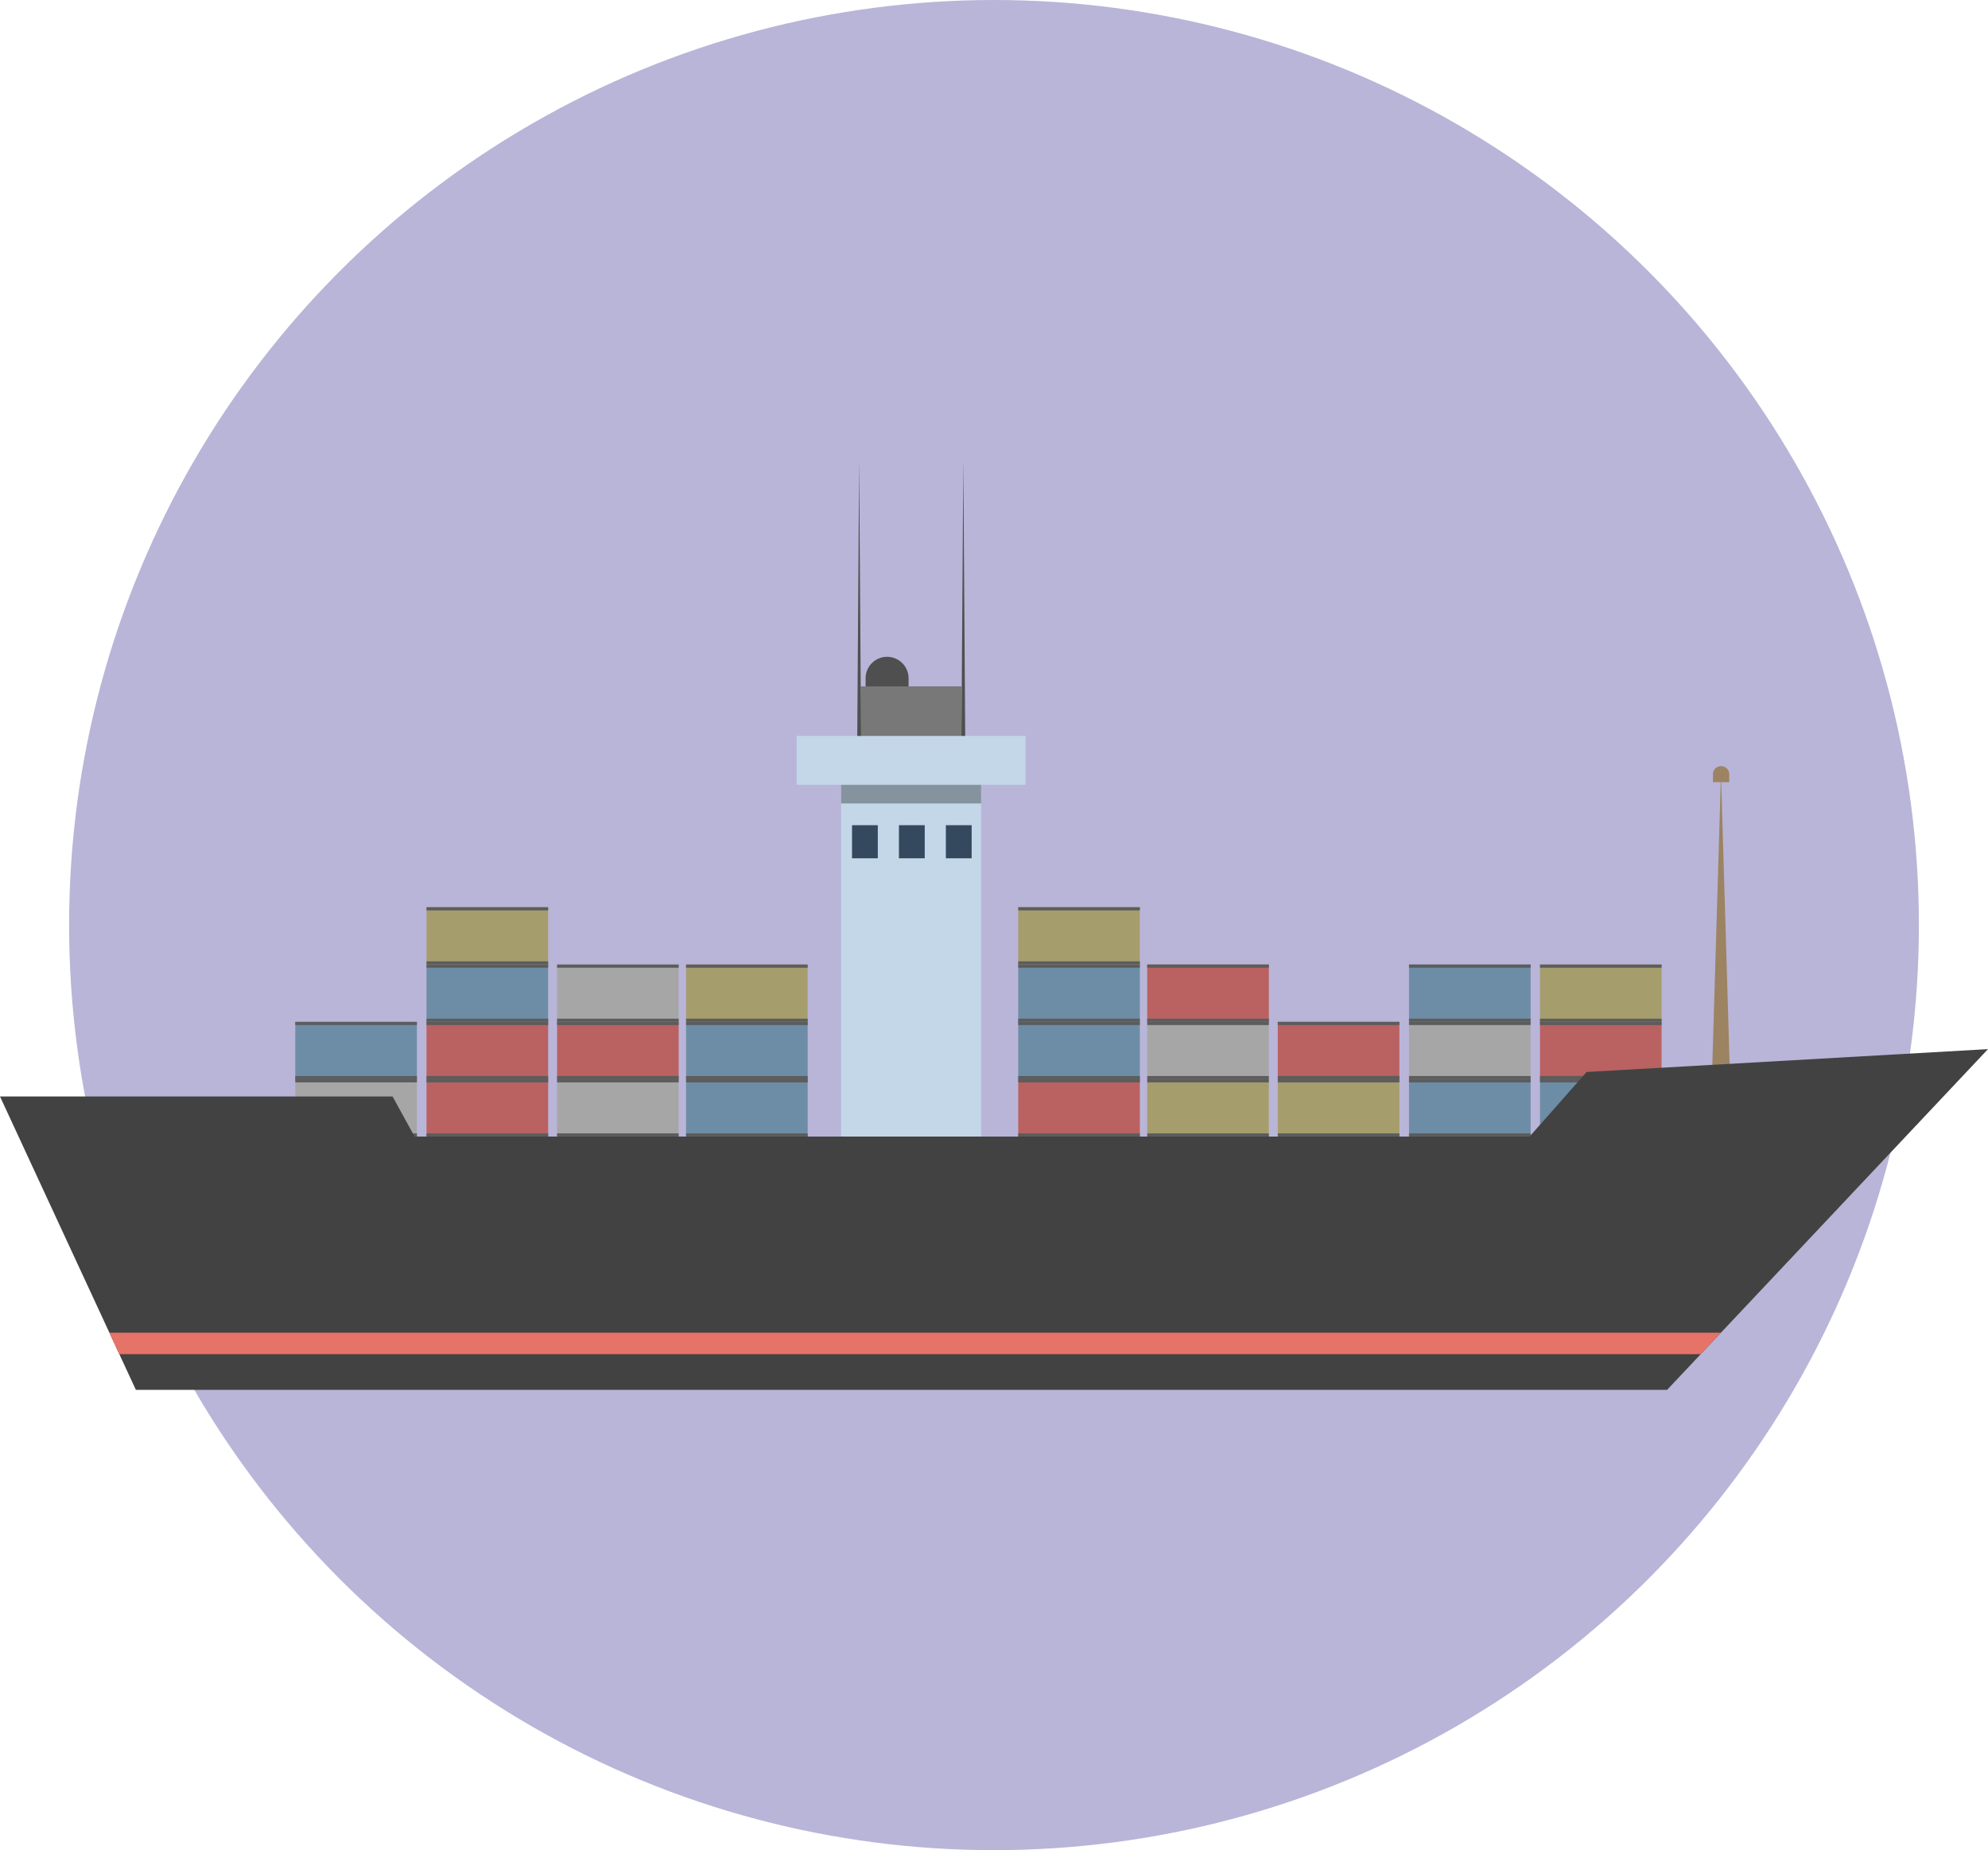 <svg xmlns="http://www.w3.org/2000/svg" viewBox="0 0 231.32 215.24"><defs><style>.cls-1{fill:#5a50a3;opacity:0.42;}.cls-2{fill:#ba6161;}.cls-3{fill:#5c5c5c;}.cls-4{fill:#6d8da6;}.cls-5{fill:#a69d6d;}.cls-6{fill:#a6a6a6;}.cls-7{fill:#9c8362;}.cls-8{fill:#424242;}.cls-9{fill:#c3d7e8;}.cls-10{fill:#85939e;}.cls-11{fill:#787878;}.cls-12{fill:#e57368;}.cls-13{fill:#4f4f4f;}.cls-14{fill:#34495e;}</style></defs><g id="Capa_2" data-name="Capa 2"><g id="Capa_1-2" data-name="Capa 1"><circle class="cls-1" cx="115.66" cy="107.62" r="107.62"/><rect class="cls-2" x="118.48" y="125.55" width="14.15" height="6.67"/><rect class="cls-3" x="118.48" y="125.55" width="14.15" height="0.37"/><rect class="cls-3" x="118.48" y="131.85" width="14.15" height="0.37"/><rect class="cls-4" x="118.48" y="118.88" width="14.15" height="6.67"/><rect class="cls-3" x="118.48" y="118.88" width="14.15" height="0.37"/><rect class="cls-3" x="118.48" y="125.18" width="14.15" height="0.37"/><rect class="cls-4" x="118.48" y="112.21" width="14.15" height="6.67"/><rect class="cls-3" x="118.48" y="112.21" width="14.15" height="0.37"/><rect class="cls-3" x="118.48" y="118.51" width="14.15" height="0.37"/><rect class="cls-5" x="118.48" y="105.54" width="14.15" height="6.67"/><rect class="cls-3" x="118.48" y="105.54" width="14.15" height="0.37"/><rect class="cls-3" x="118.48" y="111.84" width="14.15" height="0.37"/><rect class="cls-5" x="133.49" y="125.55" width="14.15" height="6.67"/><rect class="cls-3" x="133.49" y="125.55" width="14.15" height="0.37"/><rect class="cls-3" x="133.49" y="131.85" width="14.15" height="0.37"/><rect class="cls-6" x="133.49" y="118.88" width="14.15" height="6.67"/><rect class="cls-3" x="133.49" y="118.88" width="14.15" height="0.37"/><rect class="cls-3" x="133.49" y="125.18" width="14.15" height="0.37"/><rect class="cls-2" x="133.49" y="112.21" width="14.15" height="6.67"/><rect class="cls-3" x="133.49" y="112.21" width="14.15" height="0.37"/><rect class="cls-3" x="133.49" y="118.51" width="14.15" height="0.37"/><rect class="cls-5" x="148.68" y="125.55" width="14.15" height="6.67"/><rect class="cls-3" x="148.68" y="125.55" width="14.15" height="0.37"/><rect class="cls-3" x="148.68" y="131.85" width="14.15" height="0.37"/><rect class="cls-2" x="148.68" y="118.88" width="14.15" height="6.67"/><rect class="cls-3" x="148.68" y="118.88" width="14.15" height="0.37"/><rect class="cls-3" x="148.68" y="125.18" width="14.15" height="0.37"/><rect class="cls-4" x="163.95" y="125.55" width="14.15" height="6.67"/><rect class="cls-3" x="163.95" y="125.55" width="14.15" height="0.37"/><rect class="cls-3" x="163.95" y="131.85" width="14.15" height="0.37"/><rect class="cls-6" x="163.95" y="118.88" width="14.15" height="6.67"/><rect class="cls-3" x="163.95" y="118.88" width="14.15" height="0.37"/><rect class="cls-3" x="163.95" y="125.18" width="14.15" height="0.37"/><rect class="cls-4" x="163.95" y="112.21" width="14.15" height="6.67"/><rect class="cls-3" x="163.95" y="112.21" width="14.15" height="0.37"/><rect class="cls-3" x="163.95" y="118.51" width="14.15" height="0.37"/><rect class="cls-4" x="179.19" y="125.55" width="14.15" height="6.67"/><rect class="cls-3" x="179.19" y="125.55" width="14.15" height="0.37"/><rect class="cls-3" x="179.19" y="131.85" width="14.15" height="0.37"/><rect class="cls-2" x="179.19" y="118.88" width="14.15" height="6.67"/><rect class="cls-3" x="179.19" y="118.88" width="14.15" height="0.37"/><rect class="cls-3" x="179.19" y="125.18" width="14.15" height="0.37"/><rect class="cls-5" x="179.19" y="112.21" width="14.15" height="6.67"/><rect class="cls-3" x="179.19" y="112.21" width="14.15" height="0.37"/><rect class="cls-3" x="179.19" y="118.51" width="14.15" height="0.37"/><rect class="cls-4" x="79.83" y="125.55" width="14.15" height="6.67"/><rect class="cls-3" x="79.83" y="125.55" width="14.15" height="0.37"/><rect class="cls-3" x="79.83" y="131.85" width="14.15" height="0.37"/><rect class="cls-4" x="79.83" y="118.88" width="14.15" height="6.67"/><rect class="cls-3" x="79.83" y="118.88" width="14.15" height="0.37"/><rect class="cls-3" x="79.83" y="125.18" width="14.15" height="0.37"/><rect class="cls-5" x="79.83" y="112.21" width="14.15" height="6.67"/><rect class="cls-3" x="79.83" y="112.21" width="14.15" height="0.37"/><rect class="cls-3" x="79.83" y="118.51" width="14.15" height="0.37"/><rect class="cls-6" x="64.82" y="125.55" width="14.15" height="6.67"/><rect class="cls-3" x="64.82" y="125.55" width="14.15" height="0.37"/><rect class="cls-3" x="64.82" y="131.85" width="14.15" height="0.37"/><rect class="cls-2" x="64.82" y="118.88" width="14.15" height="6.67"/><rect class="cls-3" x="64.82" y="118.88" width="14.15" height="0.37"/><rect class="cls-3" x="64.82" y="125.18" width="14.15" height="0.37"/><rect class="cls-2" x="49.63" y="125.55" width="14.15" height="6.67"/><rect class="cls-3" x="49.63" y="125.55" width="14.15" height="0.37"/><rect class="cls-3" x="49.63" y="131.85" width="14.15" height="0.37"/><rect class="cls-4" x="49.63" y="112.21" width="14.15" height="6.67"/><rect class="cls-3" x="49.63" y="112.21" width="14.15" height="0.37"/><rect class="cls-3" x="49.63" y="118.51" width="14.15" height="0.37"/><rect class="cls-2" x="49.63" y="118.88" width="14.15" height="6.67"/><rect class="cls-3" x="49.63" y="118.88" width="14.15" height="0.37"/><rect class="cls-3" x="49.63" y="125.18" width="14.15" height="0.37"/><rect class="cls-5" x="49.63" y="105.54" width="14.15" height="6.67"/><rect class="cls-3" x="49.63" y="105.54" width="14.15" height="0.37"/><rect class="cls-3" x="49.63" y="111.84" width="14.15" height="0.37"/><rect class="cls-6" x="34.36" y="125.55" width="14.15" height="6.67"/><rect class="cls-3" x="34.36" y="125.55" width="14.15" height="0.37"/><rect class="cls-3" x="34.36" y="131.85" width="14.15" height="0.37"/><rect class="cls-4" x="34.36" y="118.88" width="14.15" height="6.67"/><rect class="cls-3" x="34.36" y="118.88" width="14.15" height="0.37"/><rect class="cls-3" x="34.36" y="125.18" width="14.15" height="0.37"/><rect class="cls-6" x="64.82" y="112.21" width="14.15" height="6.67"/><rect class="cls-3" x="64.82" y="112.21" width="14.15" height="0.37"/><rect class="cls-3" x="64.82" y="118.51" width="14.15" height="0.37"/><polygon class="cls-7" points="200.25 90.04 199.23 124.32 201.27 124.32 200.25 90.04"/><path class="cls-7" d="M200.26,89.13h0a.94.94,0,0,0-.94.94V91h1.89v-.88A.94.94,0,0,0,200.26,89.13Z"/><polygon class="cls-8" points="193.98 161.69 15.81 161.69 0 127.56 45.68 127.56 48.24 132.22 177.98 132.22 184.62 124.71 231.32 122.05 193.98 161.69"/><rect class="cls-9" x="97.87" y="91.11" width="16.29" height="41.11"/><rect class="cls-10" x="97.87" y="91.11" width="16.29" height="2.36"/><rect class="cls-9" x="92.7" y="85.61" width="26.63" height="5.69"/><rect class="cls-11" x="100.15" y="79.85" width="11.72" height="5.76"/><polygon class="cls-12" points="197.89 157.54 13.88 157.54 12.73 155.04 200.25 155.04 197.89 157.54"/><polygon class="cls-13" points="99.97 53.55 99.75 85.61 100.19 85.61 99.97 53.55"/><polygon class="cls-13" points="112.09 53.55 111.87 85.61 112.31 85.61 112.09 53.55"/><path class="cls-13" d="M103.22,76.41h0a2.5,2.5,0,0,0-2.5,2.49v.95h5V78.9A2.5,2.5,0,0,0,103.22,76.41Z"/><rect class="cls-14" x="110.06" y="96" width="3" height="3.85"/><rect class="cls-14" x="104.6" y="96" width="3" height="3.85"/><rect class="cls-14" x="99.14" y="96" width="3" height="3.85"/></g></g></svg>